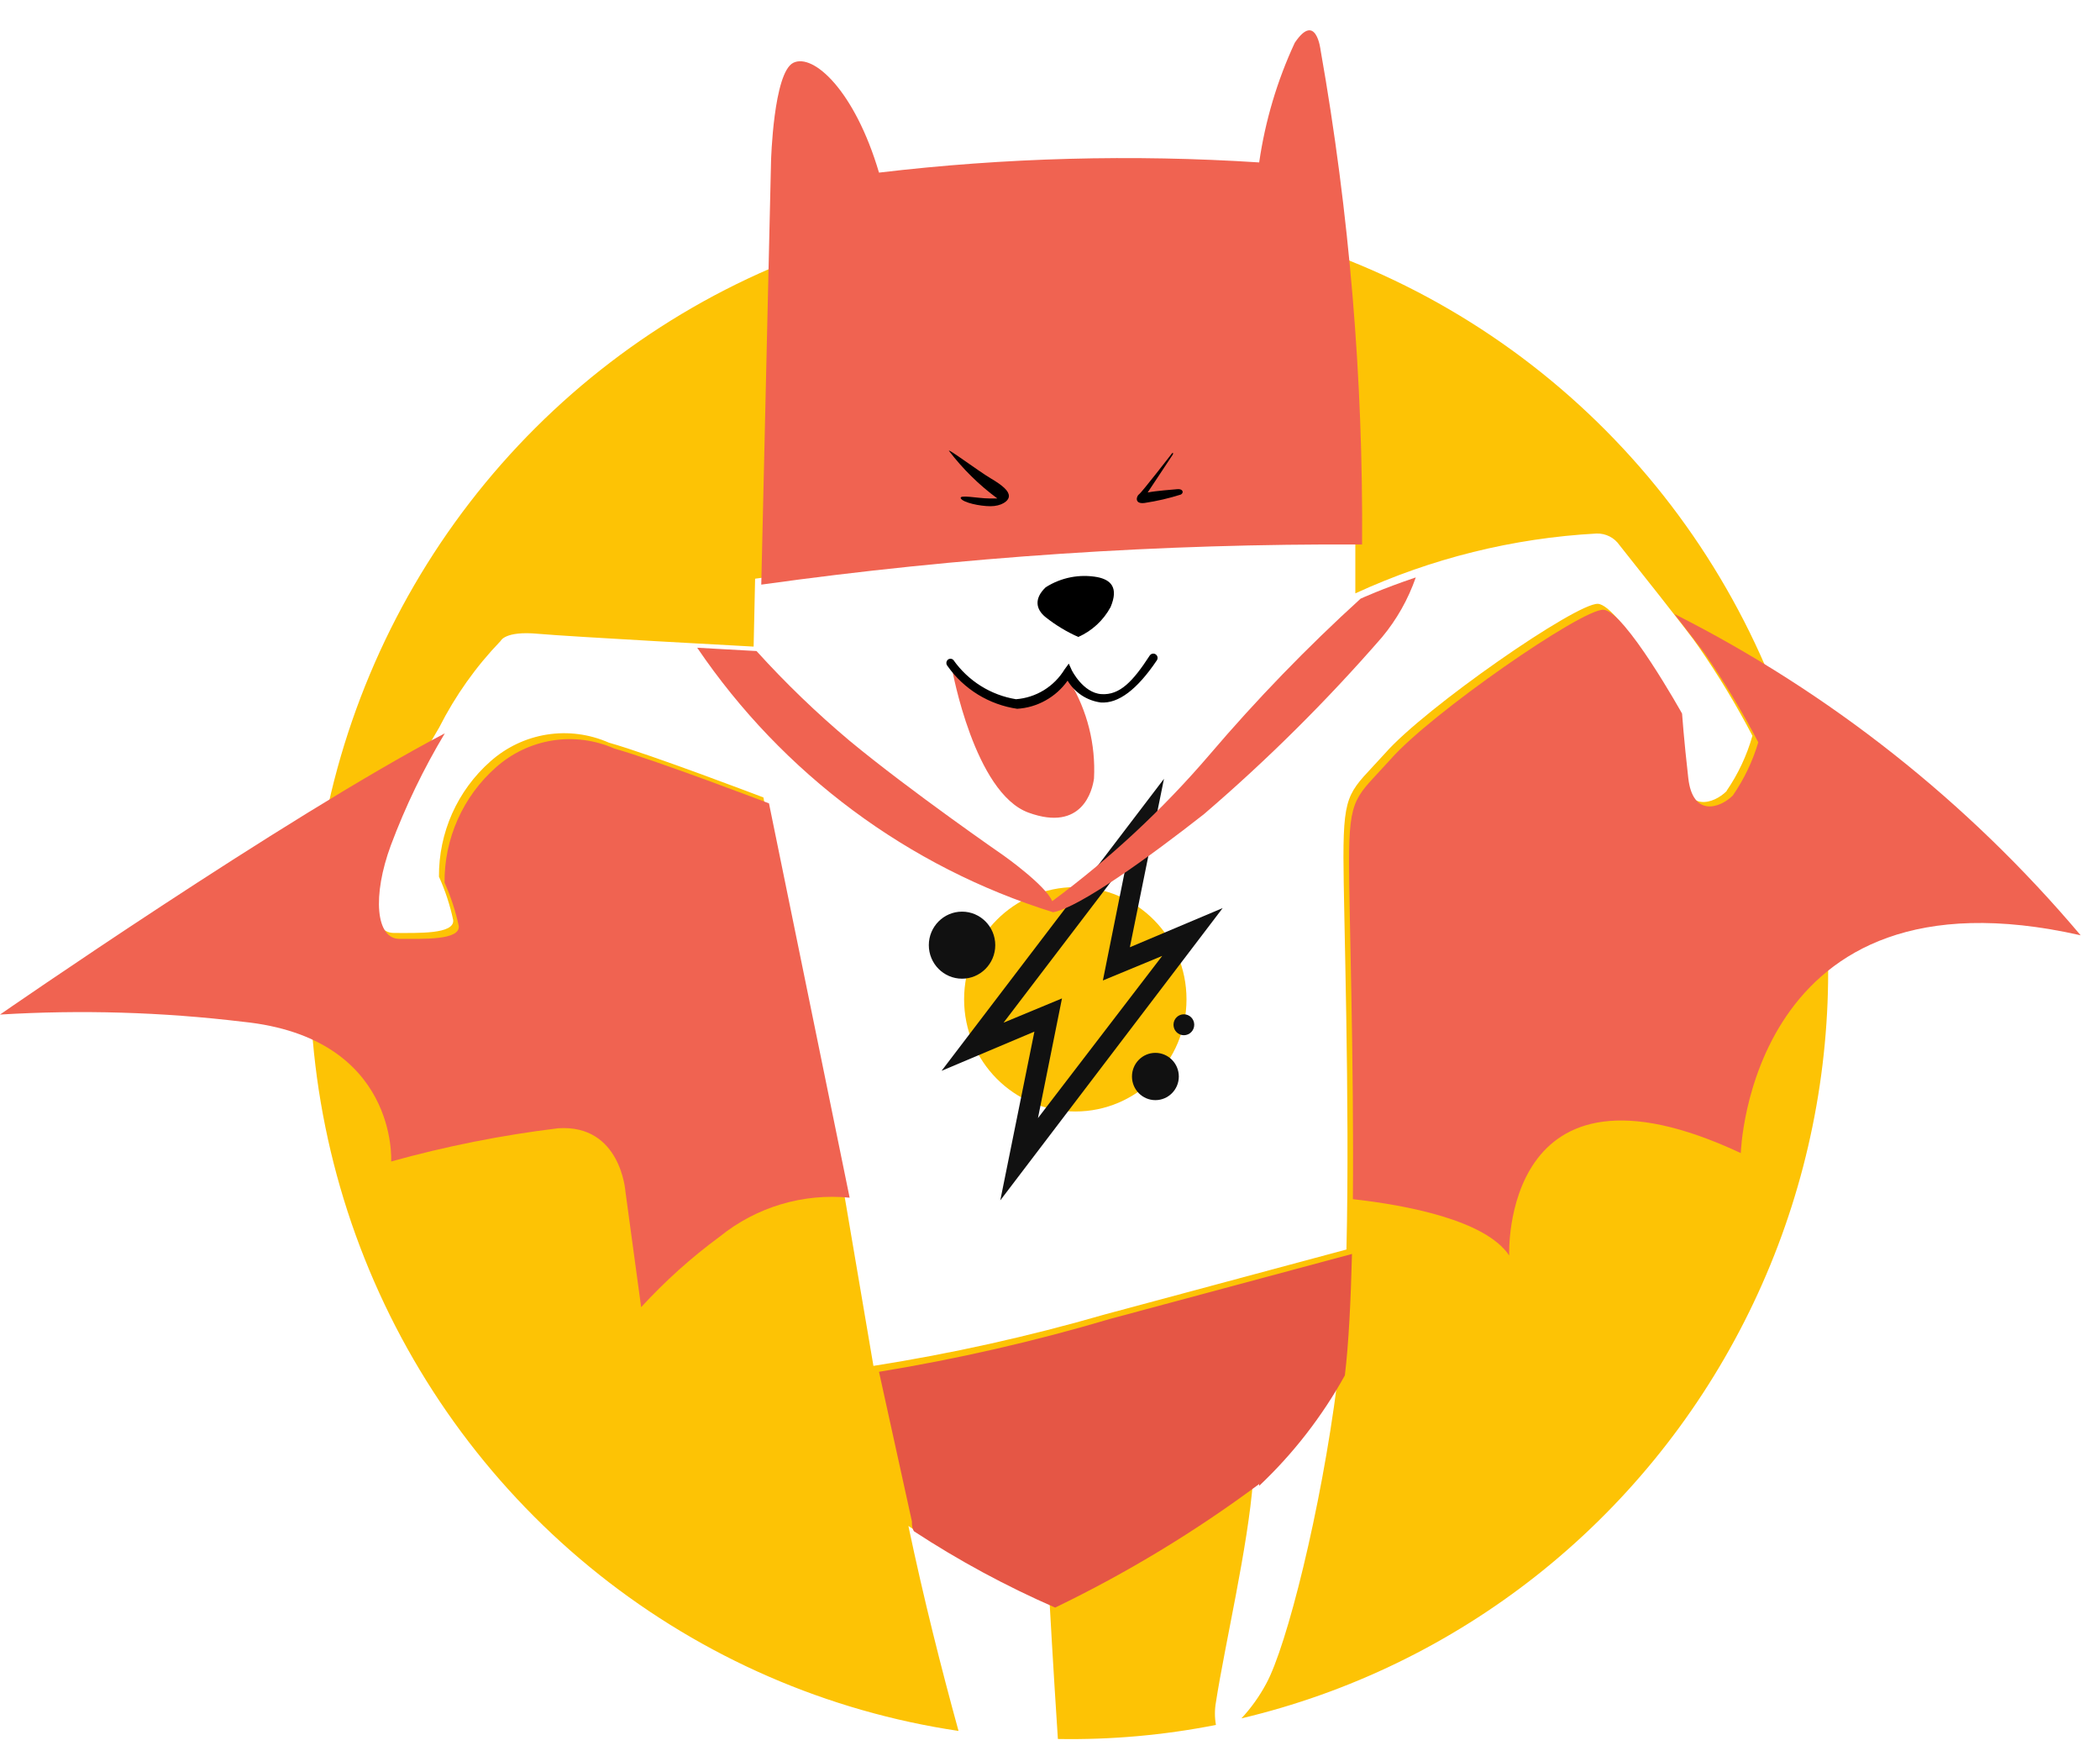 <svg width="61" height="51" viewBox="0 0 61 51" fill="none" xmlns="http://www.w3.org/2000/svg">
<path d="M51.42 19.682C49.935 16.093 47.544 12.959 44.484 10.593C41.424 8.227 37.803 6.711 33.981 6.196C30.16 5.681 26.271 6.185 22.703 7.659C19.135 9.132 16.012 11.523 13.645 14.593C11.279 17.664 9.751 21.306 9.215 25.157C8.678 29.008 9.152 32.934 10.588 36.543C12.024 40.152 14.373 43.319 17.401 45.727C20.428 48.135 24.029 49.701 27.843 50.268C27.343 48.452 26.835 46.445 26.387 44.316C27.69 45.169 29.062 45.91 30.488 46.532C30.488 46.532 30.591 48.408 30.729 50.502C32.269 50.529 33.808 50.392 35.32 50.094C35.281 49.876 35.281 49.652 35.32 49.434C35.57 47.809 36.259 44.881 36.397 42.995C37.391 42.058 38.233 40.97 38.895 39.771L38.843 40.154C38.37 43.855 37.379 47.809 36.776 48.904C36.581 49.266 36.341 49.602 36.061 49.903C39.179 49.165 42.101 47.752 44.624 45.762C47.147 43.771 49.21 41.251 50.671 38.376C52.133 35.502 52.956 32.34 53.086 29.112C53.215 25.884 52.647 22.666 51.42 19.682ZM50.154 22.975C49.775 23.349 48.991 23.601 48.862 22.471C48.733 21.342 48.698 20.551 48.698 20.551C48.698 20.551 47.036 17.571 46.416 17.536C45.795 17.501 41.393 20.551 40.23 21.88C39.222 23.001 39.024 22.923 39.024 24.895C39.024 26.381 39.214 31.995 39.111 36.287L32.09 38.173C29.883 38.811 27.639 39.31 25.371 39.667L24.509 34.601H24.389L22.175 23.158C22.175 23.158 18.893 21.906 17.687 21.568C17.12 21.318 16.495 21.236 15.885 21.333C15.274 21.43 14.704 21.702 14.241 22.115C13.769 22.532 13.392 23.047 13.134 23.624C12.877 24.201 12.746 24.828 12.751 25.46C12.933 25.864 13.072 26.287 13.164 26.72C13.207 27.137 12.131 27.094 11.441 27.094C10.752 27.094 10.649 25.843 11.192 24.374C11.615 23.245 12.14 22.157 12.759 21.124C13.226 20.202 13.827 19.355 14.543 18.613C14.543 18.613 14.663 18.318 15.619 18.405C16.576 18.492 21.891 18.778 21.891 18.778L21.934 16.806C27.711 16.001 33.537 15.612 39.369 15.642C39.369 16.172 39.369 16.702 39.369 17.232C41.578 16.215 43.956 15.625 46.381 15.494C46.511 15.491 46.639 15.52 46.755 15.579C46.871 15.638 46.97 15.725 47.044 15.833C47.337 16.206 49.12 18.439 49.327 18.761C49.906 19.596 50.433 20.466 50.904 21.368C50.742 21.938 50.489 22.479 50.154 22.966V22.975Z" fill="#FDC305"/>
<path d="M48.636 17.829C49.041 18.351 49.394 18.811 49.498 18.95C50.077 19.785 50.603 20.656 51.074 21.557C50.91 22.109 50.66 22.631 50.333 23.104C49.954 23.477 49.17 23.729 49.041 22.6C48.912 21.47 48.86 20.723 48.86 20.723C48.86 20.723 47.198 17.742 46.578 17.708C45.957 17.673 41.555 20.723 40.392 22.052C39.385 23.173 39.186 23.095 39.186 25.067C39.186 26.371 39.333 30.846 39.298 34.825C40.858 34.999 43.149 35.434 43.838 36.459C43.838 36.459 43.588 30.22 50.566 33.487C50.566 33.487 50.807 24.981 60.438 27.162C57.164 23.284 53.151 20.111 48.636 17.829Z" fill="#F06351"/>
<path d="M39.565 15.813C39.6 10.999 39.197 6.191 38.359 1.45C38.359 1.45 38.23 0.321 37.61 1.242C37.098 2.343 36.75 3.514 36.576 4.717C32.894 4.479 29.198 4.578 25.533 5.013C24.826 2.623 23.62 1.537 23.043 1.824C22.466 2.111 22.397 4.674 22.397 4.674L22.113 16.978C27.896 16.172 33.728 15.783 39.565 15.813Z" fill="#F06351"/>
<path d="M39.065 39.943C39.177 39.014 39.237 37.78 39.272 36.416L32.252 38.301C30.046 38.955 27.802 39.468 25.533 39.839L26.489 44.184C26.489 44.279 26.489 44.375 26.549 44.47C27.852 45.323 29.224 46.064 30.649 46.686C32.733 45.681 34.717 44.48 36.576 43.097V43.15C37.565 42.217 38.404 41.135 39.065 39.943Z" fill="#E55645"/>
<path d="M27.566 13.094C27.523 13.007 28.427 13.685 28.78 13.893C29.133 14.102 29.306 14.258 29.306 14.406C29.306 14.554 29.082 14.701 28.772 14.701C28.462 14.701 27.979 14.597 27.91 14.475C27.841 14.354 28.427 14.475 28.72 14.475H28.97C28.439 14.084 27.967 13.619 27.566 13.094Z" fill="black"/>
<path d="M34.026 13.189C34.026 13.189 33.165 14.302 33.087 14.354C33.01 14.406 32.941 14.649 33.251 14.606C33.607 14.552 33.959 14.471 34.302 14.362C34.397 14.31 34.362 14.189 34.199 14.206C34.035 14.223 33.613 14.249 33.337 14.302L34.069 13.198C34.069 13.198 34.095 13.094 34.026 13.189Z" fill="black"/>
<path d="M31.322 18.498C31.721 18.321 32.051 18.016 32.26 17.63C32.502 17.056 32.26 16.839 31.881 16.761C31.36 16.665 30.822 16.77 30.374 17.056C30.038 17.378 30.081 17.69 30.374 17.925C30.665 18.155 30.983 18.348 31.322 18.498Z" fill="black"/>
<path d="M31.011 19.593C30.912 19.79 30.778 19.967 30.615 20.115C30.37 20.314 30.068 20.429 29.754 20.445C29.279 20.492 28.805 20.355 28.427 20.062C28.253 19.96 28.099 19.828 27.971 19.672C27.884 19.577 27.779 19.503 27.66 19.454C27.66 19.454 28.306 23.026 29.874 23.599C31.442 24.172 31.735 22.939 31.778 22.608C31.83 21.62 31.584 20.638 31.072 19.793C31.072 19.532 31.054 19.706 31.011 19.593Z" fill="#F06351"/>
<path d="M29.547 20.584C29.144 20.525 28.757 20.385 28.409 20.172C28.061 19.958 27.759 19.676 27.523 19.341C27.502 19.317 27.49 19.287 27.49 19.254C27.49 19.222 27.502 19.192 27.523 19.168C27.534 19.156 27.547 19.147 27.562 19.14C27.577 19.134 27.593 19.131 27.609 19.131C27.625 19.131 27.641 19.134 27.655 19.14C27.67 19.147 27.684 19.156 27.695 19.168C27.908 19.469 28.178 19.725 28.491 19.921C28.802 20.116 29.15 20.247 29.512 20.306C29.799 20.284 30.077 20.194 30.323 20.043C30.568 19.892 30.775 19.684 30.925 19.437L31.046 19.272L31.132 19.463C31.132 19.463 31.459 20.123 31.993 20.158C32.527 20.193 32.906 19.793 33.397 19.037C33.416 19.01 33.444 18.99 33.476 18.984C33.509 18.977 33.542 18.984 33.57 19.003C33.597 19.021 33.616 19.05 33.623 19.082C33.629 19.115 33.622 19.149 33.604 19.176C33.03 20.028 32.487 20.436 31.976 20.401C31.779 20.375 31.589 20.304 31.422 20.195C31.255 20.085 31.115 19.939 31.011 19.767C30.843 20.005 30.624 20.201 30.37 20.342C30.117 20.484 29.836 20.566 29.547 20.584Z" fill="black"/>
<path d="M31.235 32.279C33.019 32.279 34.465 30.821 34.465 29.021C34.465 27.221 33.019 25.763 31.235 25.763C29.451 25.763 28.005 27.221 28.005 29.021C28.005 30.821 29.451 32.279 31.235 32.279Z" fill="#FDC305"/>
<path d="M35.516 26.371L32.82 27.509L33.811 22.617L27.35 31.098L30.047 29.959L29.056 34.86L35.516 26.371ZM29.151 29.699L32.734 24.998L32.036 28.474L33.759 27.761L30.15 32.471L30.848 28.995L29.151 29.699Z" fill="#111111"/>
<path d="M27.945 28.422C28.477 28.422 28.91 27.986 28.91 27.448C28.91 26.911 28.477 26.475 27.945 26.475C27.412 26.475 26.98 26.911 26.98 27.448C26.98 27.986 27.412 28.422 27.945 28.422Z" fill="#111111"/>
<path d="M33.561 31.949C33.937 31.949 34.242 31.642 34.242 31.263C34.242 30.884 33.937 30.576 33.561 30.576C33.185 30.576 32.881 30.884 32.881 31.263C32.881 31.642 33.185 31.949 33.561 31.949Z" fill="#111111"/>
<path d="M34.388 30.064C34.555 30.064 34.69 29.928 34.69 29.76C34.69 29.592 34.555 29.456 34.388 29.456C34.222 29.456 34.087 29.592 34.087 29.76C34.087 29.928 34.222 30.064 34.388 30.064Z" fill="#111111"/>
<path d="M39.522 17.386C37.967 18.8 36.503 20.312 35.138 21.913C33.778 23.503 32.243 24.931 30.564 26.171C30.374 25.71 29.159 24.85 29.159 24.85C29.159 24.85 26.454 22.982 24.68 21.514C23.721 20.708 22.817 19.837 21.975 18.907L20.252 18.811C22.739 22.476 26.383 25.183 30.589 26.492C31.33 26.371 33.415 24.868 34.974 23.642C36.819 22.06 38.546 20.344 40.143 18.507C40.572 17.993 40.904 17.404 41.125 16.769C40.143 17.099 39.522 17.386 39.522 17.386Z" fill="#F06351"/>
<path d="M22.337 23.33C22.337 23.33 19.055 22.078 17.849 21.74C17.282 21.49 16.657 21.408 16.047 21.505C15.436 21.602 14.866 21.874 14.403 22.287C13.931 22.704 13.554 23.218 13.296 23.796C13.039 24.373 12.908 24.999 12.913 25.632C13.095 26.036 13.233 26.459 13.326 26.892C13.369 27.309 12.293 27.266 11.603 27.266C10.914 27.266 10.811 26.015 11.354 24.546C11.777 23.417 12.302 22.329 12.921 21.296C8.227 23.764 0 29.464 0 29.464C2.353 29.321 4.714 29.391 7.055 29.673C11.578 30.133 11.362 33.731 11.362 33.731C12.953 33.288 14.574 32.966 16.212 32.766C18.038 32.645 18.168 34.608 18.168 34.608L18.624 37.962C19.317 37.206 20.082 36.519 20.907 35.912C21.97 35.053 23.324 34.648 24.68 34.782L22.337 23.33Z" fill="#F06351"/>
</svg>
